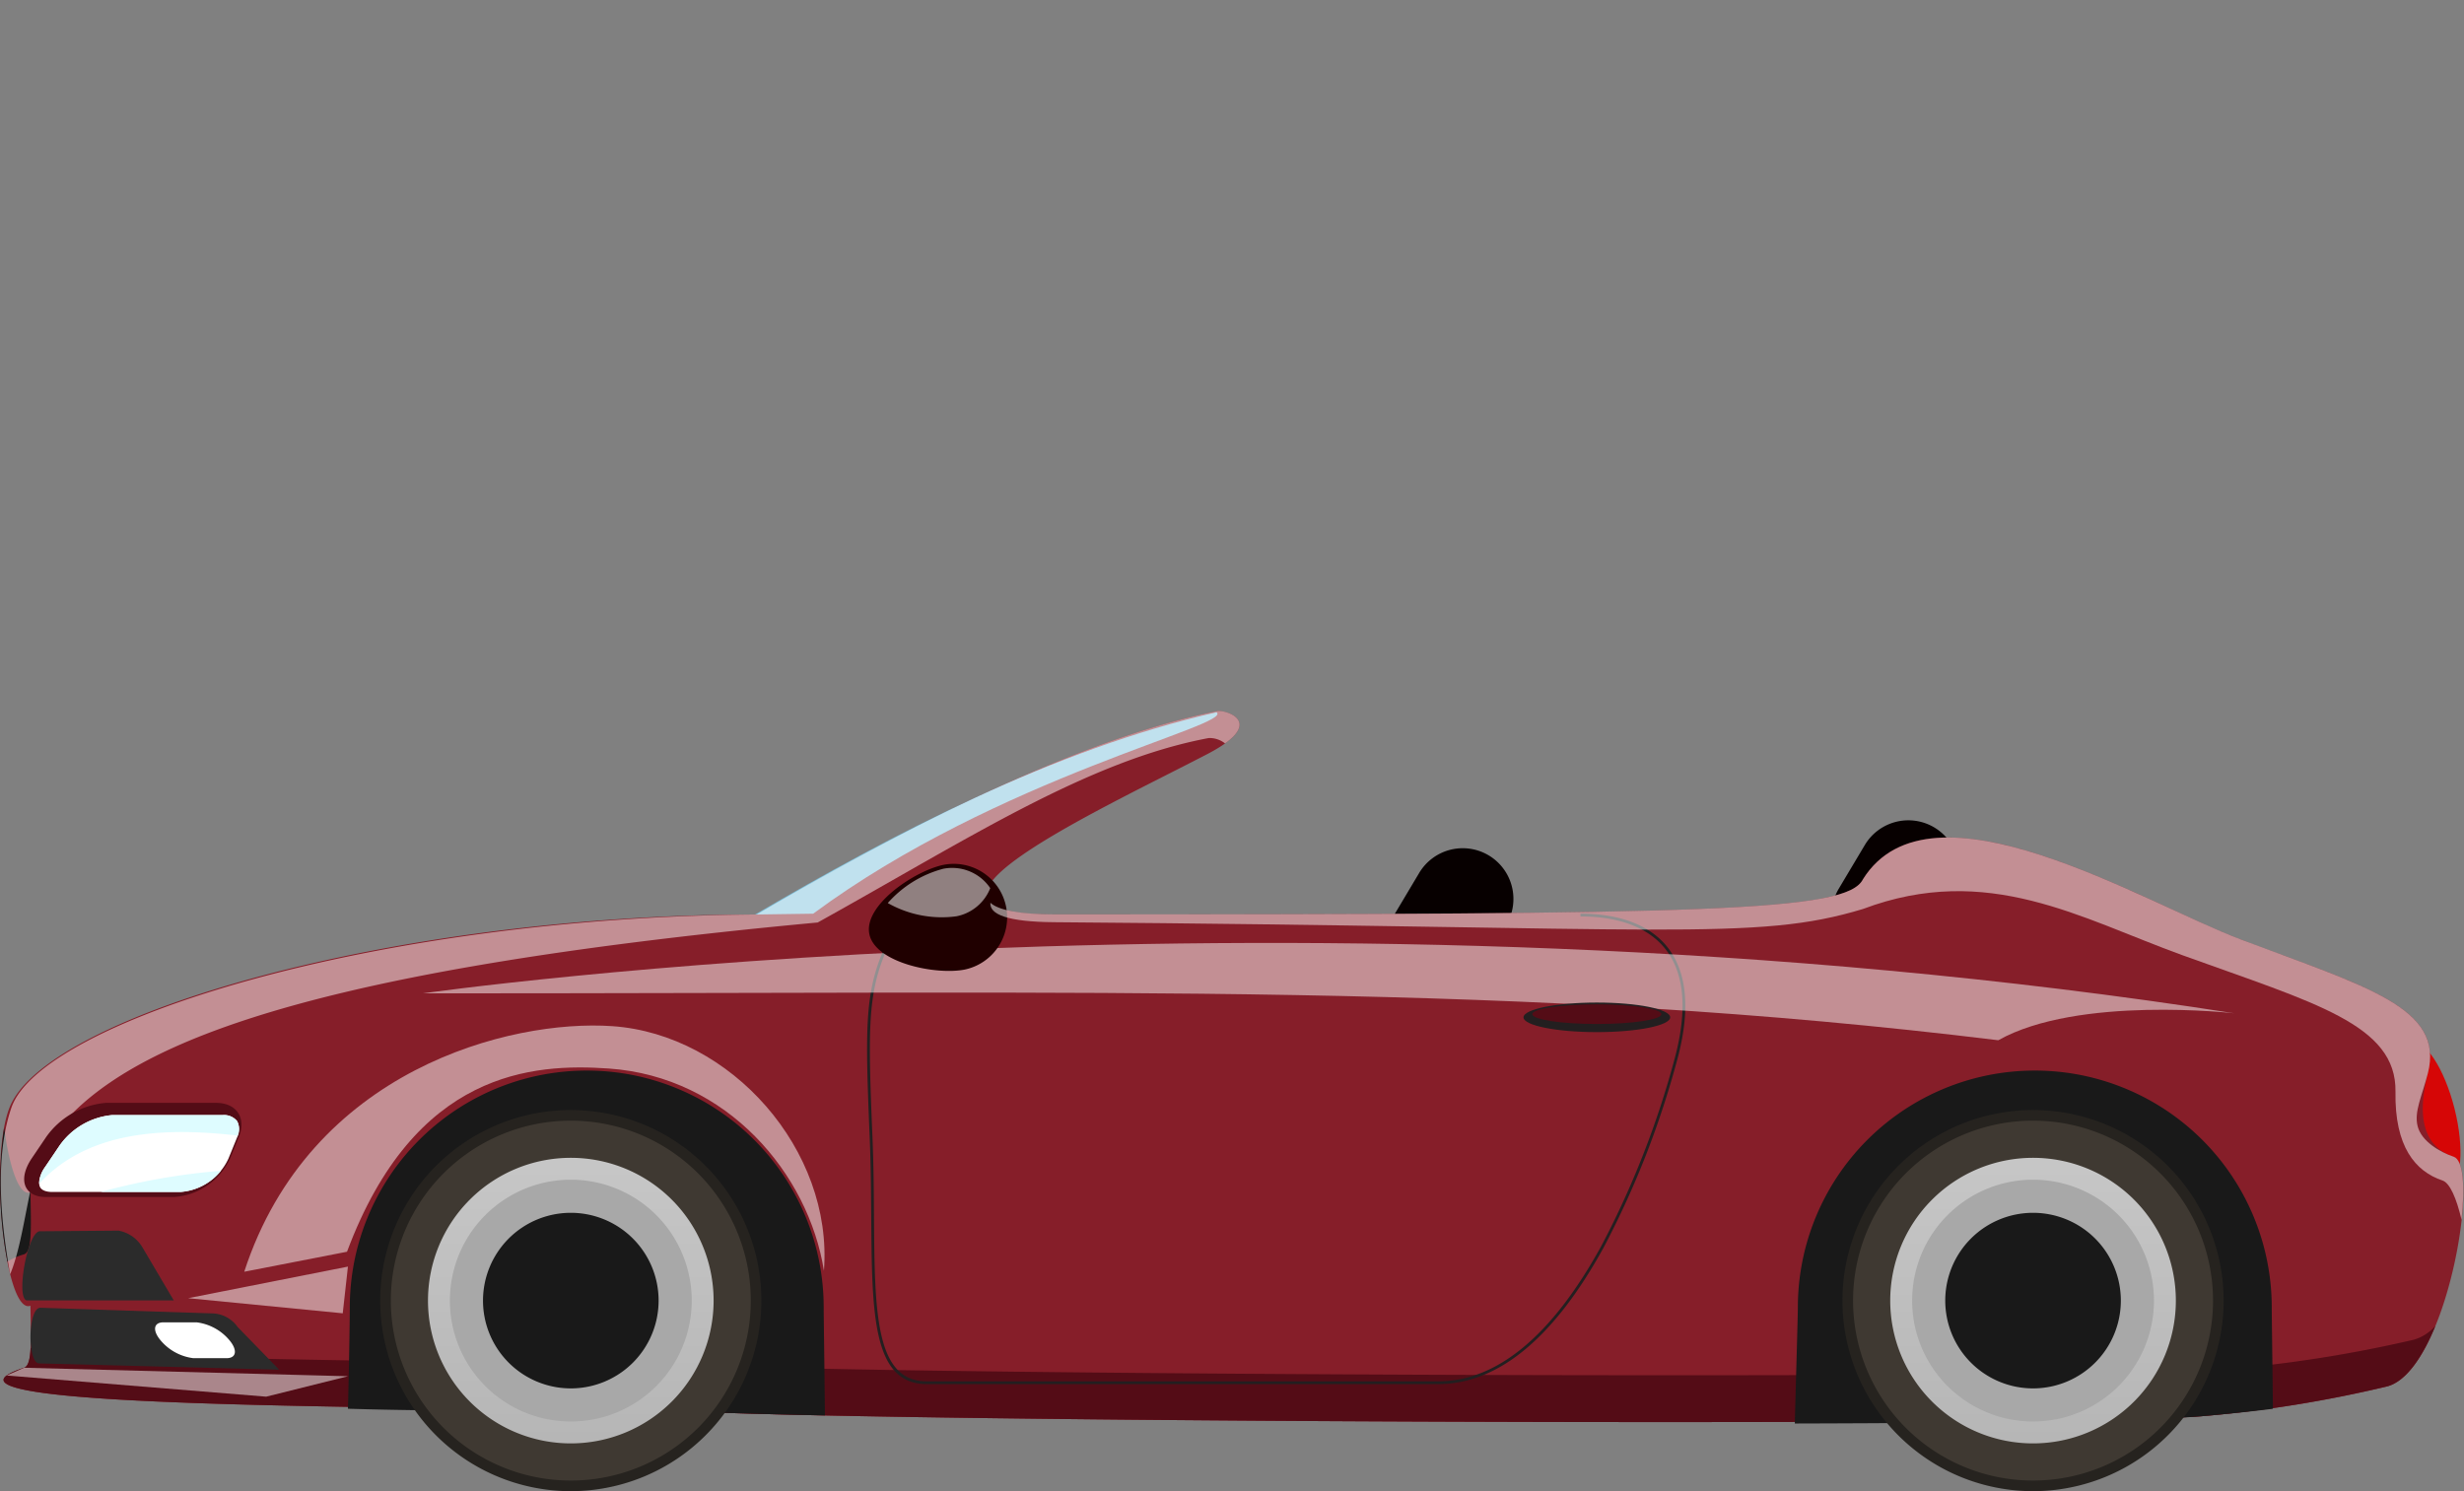 <svg xmlns="http://www.w3.org/2000/svg" xmlns:xlink="http://www.w3.org/1999/xlink" width="298" height="180.37" viewBox="0 0 298 180.37">
  <rect x="0" y="0" width="298" height="180.37" fill="#808080" stroke="none"/>
  <defs>
    <linearGradient id="linear-gradient" x1="3.095" y1="0.97" x2="3.095" y2="-0.048" gradientUnits="objectBoundingBox">
      <stop offset="0" stop-color="#c6c6c6"/>
      <stop offset="1" stop-color="#b5b5b5"/>
    </linearGradient>
  </defs>
  <g id="illust-mountain-car-2" transform="translate(-472 -5080)">
    <path id="Path_6122" data-name="Path 6122" d="M6.813,8.048C5.585,3.2,3.228-.391,1.546.034S-.5,4.736.725,9.588s3.585,8.44,5.267,8.017S8.041,12.9,6.813,8.048Z" transform="translate(769.574 5223.664) rotate(-180)" fill="#d60606"/>
    <path id="Path_6123" data-name="Path 6123" d="M14.542,9.273A6.136,6.136,0,0,0,12.411.864h0A6.136,6.136,0,0,0,4,3L.863,8.265A6.137,6.137,0,0,0,3,16.674H3A6.132,6.132,0,0,0,11.4,14.543Z" transform="translate(708.932 5196.759) rotate(-180)" fill="#070000"/>
    <path id="Path_6124" data-name="Path 6124" d="M14.542,9.274A6.133,6.133,0,0,0,12.411.865h0A6.134,6.134,0,0,0,4,3L.863,8.266A6.137,6.137,0,0,0,3,16.675H3A6.133,6.133,0,0,0,11.4,14.544Z" transform="translate(655.038 5200.135) rotate(-180)" fill="#070000"/>
    <g id="Group_2203" data-name="Group 2203" transform="translate(769.924 5269.793) rotate(-180)">
      <g id="Group_2192" data-name="Group 2192" transform="translate(0 17.607)">
        <path id="Path_6125" data-name="Path 6125" d="M295.011,6.577c-.984.319-.846,3.149-.766,7.5,3.024-1.2,5.125,17.846,2.453,24.141-4.72,11.124-46.348,23.18-90.3,23.18-18.611,10.935-39.453,21.389-55.72,24.6-.9.179-6.2-1.334,1.254-5.21,13.131-6.83,40.605-19.38,18.243-19.38-78.994,0-95.6.327-97.558,4.247-8.167,13.066-33.874-2.812-45.733-7.292C11.711,52.634,2.259,50.144,4.294,42.182c1.617-6.319-.158-9.1-3.131-10.091C-2.165,30.98,2,6.216,9.227,4.313A151.46,151.46,0,0,1,31.6.712c12.568-1.1,136.39-.878,176.479.337C241.459,2.062,311.53,1.182,295.011,6.577Z" transform="translate(0 0.173)" fill="#861e29"/>
        <g id="Group_2189" data-name="Group 2189" transform="translate(3.388 0.173)">
          <path id="Path_6126" data-name="Path 6126" d="M291.623,6.577c-.511.166-.717,1.023-.787,2.406C274.258,7.19,230.47,7.436,205.981,6.712,164.976,5.5,38.311,5.274,25.455,6.374a158.259,158.259,0,0,0-22.89,3.6A5.622,5.622,0,0,0,0,11.626C1.54,7.87,3.531,4.921,5.839,4.313A151.46,151.46,0,0,1,28.214.712c12.568-1.1,136.39-.878,176.479.337C238.071,2.062,308.142,1.182,291.623,6.577Z" fill="#540c16"/>
        </g>
        <g id="Group_2190" data-name="Group 2190" transform="translate(294.189 19.582)">
          <path id="Path_6127" data-name="Path 6127" d="M.056,8.388C-.024,4.037-.162,1.207.822.885A8.15,8.15,0,0,0,2.839,0a49.723,49.723,0,0,1,.4,16.187C2.6,11.477,1.43,7.843.056,8.388Z" fill="#191919"/>
        </g>
        <g id="Group_2191" data-name="Group 2191" transform="translate(23.035 0)">
          <path id="Path_6128" data-name="Path 6128" d="M28.8,42.693A28.659,28.659,0,0,0,57.454,14.034c0-.9.179-6.9.369-14.034C34.053.06,14.995.322,8.567.885c-3.043.267-5.9.561-8.567.9C.06,7.9.14,12.9.14,14.034A28.658,28.658,0,0,0,28.8,42.693Z" transform="translate(0 0)" fill="#191919"/>
          <path id="Path_6129" data-name="Path 6129" d="M28.8,41.714A28.659,28.659,0,0,0,57.462,13.056c0-.794.062-6.2.226-12.248C42.49.348,25.159.706,9.925.244,7.225.161,3.878.08,0,0,.06,6.477.148,11.872.148,13.056A28.658,28.658,0,0,0,28.8,41.714Z" transform="translate(175.122 0.979)" fill="#191919"/>
        </g>
      </g>
      <path id="Path_6141" data-name="Path 6141" d="M0,0,3.757,6.363A4.265,4.265,0,0,0,6.677,8.445l9.507-.075c1.542,0,2.98-8.37,1.534-8.37Z" transform="translate(276.906 32.493)" fill="#2b2b2b"/>
      <path id="Path_6142" data-name="Path 6142" d="M0,0,5.029,5.169A3.842,3.842,0,0,0,8.061,6.81l20.818.683c1.542,0,1.6-6.734.151-6.734Z" transform="translate(264.16 24.116)" fill="#2b2b2b"/>
      <path id="Path_6143" data-name="Path 6143" d="M.117,24.468C19.852,19.972,39.383,9.676,55.92,0L48.9.1C26.483,16.682-2.056,22.908.117,24.468Z" transform="translate(150.679 79.173)" fill="#80c2dc"/>
      <g id="Group_2195" data-name="Group 2195" transform="translate(94.099 22.371)">
        <path id="Path_6144" data-name="Path 6144" d="M29.909,0H91.732c6.579,0,6.638,8.471,6.724,20.2.023,3.084.047,6.272.187,9.631.68,16.355.657,19.3-4.216,27.485l-.288-.171c4.821-8.1,4.844-11.031,4.167-27.3-.14-3.365-.164-6.558-.184-9.644C98.035,8.668,97.976.335,91.732.335H29.909c-7.129,0-13.77,5.5-19.738,16.353A108.96,108.96,0,0,0,1.24,39.559c-1.5,5.717-1.127,10.088,1.114,13,2.025,2.622,5.595,4.011,10.325,4.011v.337c-4.839,0-8.5-1.433-10.589-4.143-2.311-3-2.708-7.469-1.176-13.289A109.257,109.257,0,0,1,9.877,16.524C15.906,5.558,22.648,0,29.909,0Z" fill="#231f20"/>
      </g>
      <g id="Group_2196" data-name="Group 2196" transform="translate(27.698 63.966)" opacity="0.5">
        <path id="Path_6145" data-name="Path 6145" d="M219.078,5.672C134.441,5.641,86.1,7.043,28.549,0,18.889,5.431,0,3.261,0,3.261,112.751,20.883,219.078,5.672,219.078,5.672Z" fill="#fff"/>
      </g>
      <g id="Group_2197" data-name="Group 2197" transform="translate(198.205 35.964)" opacity="0.5">
        <path id="Path_6146" data-name="Path 6146" d="M25.671,29.707C38,30.561,62.232,24.442,70.181,0L57.751,2.42C49.568,24.338,35.233,25.216,26.1,24.582,11.725,23.585,1.925,11.825.071.122-1.055,14.7,11.3,28.713,25.671,29.707Z" fill="#fff"/>
      </g>
      <g id="Group_2199" data-name="Group 2199" transform="translate(255.844 30.938)" opacity="0.5">
        <path id="Path_6148" data-name="Path 6148" d="M19.329,1.828,0,5.648.628,0Z" fill="#fff"/>
      </g>
      <g id="Group_2200" data-name="Group 2200" transform="translate(255.832 20.853)" opacity="0.5">
        <path id="Path_6149" data-name="Path 6149" d="M39.179,3.5,0,2.472,9.9,0,41.292,2.563Z" transform="translate(0 0)" fill="#fff"/>
      </g>
      <ellipse id="Ellipse_150" data-name="Ellipse 150" cx="8.871" cy="1.788" rx="8.871" ry="1.788" transform="translate(95.926 64.949)" fill="#231f20"/>
      <path id="Path_6150" data-name="Path 6150" d="M0,1.189C0,.532,3.5,0,7.806,0s7.806.532,7.806,1.189S12.118,2.381,7.806,2.381,0,1.846,0,1.189Z" transform="translate(96.99 65.931)" fill="#540c16"/>
      <g id="Group_2202" data-name="Group 2202" transform="translate(176.08 72.352)">
        <path id="Path_6151" data-name="Path 6151" d="M16.708,4.475c-.688-3.5-8.05-5-11.532-4.312a6.462,6.462,0,0,0,2.5,12.679C11.155,12.154,17.4,7.977,16.708,4.475Z" fill="#200000"/>
        <g id="Group_2201" data-name="Group 2201" transform="translate(2.081 6.469)" opacity="0.5">
          <path id="Path_6152" data-name="Path 6152" d="M0,3.544A5.545,5.545,0,0,1,4.078.14a13.237,13.237,0,0,1,8.315,1.6A13.544,13.544,0,0,1,5.678,5.888,5.568,5.568,0,0,1,0,3.544Z" fill="#fff"/>
        </g>
      </g>
      <g id="wheel" transform="translate(205.84 9.423)">
        <path id="Path_14293" data-name="Path 14293" d="M0,23.051A23.05,23.05,0,1,1,23.049,46.1,23.051,23.051,0,0,1,0,23.051Z" transform="translate(0 0)" fill="#26231f"/>
        <path id="Path_14294" data-name="Path 14294" d="M0,21.766A21.766,21.766,0,1,1,21.765,43.533,21.767,21.767,0,0,1,0,21.766Z" transform="translate(1.283 1.284)" fill="#3f3932"/>
        <path id="Path_14295" data-name="Path 14295" d="M0,17.272A17.272,17.272,0,1,1,17.271,34.543,17.272,17.272,0,0,1,0,17.272Z" transform="translate(5.779 5.779)" fill="url(#linear-gradient)"/>
        <path id="Path_14296" data-name="Path 14296" d="M0,14.624A14.624,14.624,0,1,1,14.625,29.248,14.624,14.624,0,0,1,0,14.624Z" transform="translate(8.426 8.427)" fill="#a8a8a8"/>
        <path id="Path_14297" data-name="Path 14297" d="M0,10.619A10.619,10.619,0,1,1,10.62,21.238,10.619,10.619,0,0,1,0,10.619Z" transform="translate(12.431 12.432)" fill="#191919"/>
      </g>
      <g id="wheel-2" data-name="wheel" transform="translate(28.994 9.423)">
        <path id="Path_14293-2" data-name="Path 14293" d="M0,23.051A23.05,23.05,0,1,1,23.049,46.1,23.051,23.051,0,0,1,0,23.051Z" transform="translate(0 0)" fill="#26231f"/>
        <path id="Path_14294-2" data-name="Path 14294" d="M0,21.766A21.766,21.766,0,1,1,21.765,43.533,21.767,21.767,0,0,1,0,21.766Z" transform="translate(1.283 1.284)" fill="#3f3932"/>
        <path id="Path_14295-2" data-name="Path 14295" d="M0,17.272A17.272,17.272,0,1,1,17.271,34.543,17.272,17.272,0,0,1,0,17.272Z" transform="translate(5.779 5.779)" fill="url(#linear-gradient)"/>
        <path id="Path_14296-2" data-name="Path 14296" d="M0,14.624A14.624,14.624,0,1,1,14.625,29.248,14.624,14.624,0,0,1,0,14.624Z" transform="translate(8.426 8.427)" fill="#a8a8a8"/>
        <path id="Path_14297-2" data-name="Path 14297" d="M0,10.619A10.619,10.619,0,1,1,10.62,21.238,10.619,10.619,0,0,1,0,10.619Z" transform="translate(12.431 12.432)" fill="#191919"/>
      </g>
    </g>
    <g id="Group_2204" data-name="Group 2204" transform="translate(769.909 5234.13) rotate(-180)" opacity="0.5">
      <path id="Path_6153" data-name="Path 6153" d="M1.75,64.206a3.057,3.057,0,0,0,1.96.654c14.7-2.754,29.26-12.3,47.306-22.313,66.639-6.207,86.167-15.984,93.423-27.114C146.45,12.35,146.809,4.507,148.68,0c.826,4.676,2.139,13.44-.145,20.133C144.968,30.587,104.762,43.2,58.383,43.515,39.772,54.45,18.931,64.9,2.664,68.116,1.869,68.272-2.316,67.122,1.75,64.206Z" transform="translate(147.999)" fill="#fff"/>
      <path id="Path_6154" data-name="Path 6154" d="M2.507,4.748c3.3,1.106,5.8,4.1,5.688,10.735-.135,8.149,9.787,10.735,25.8,16.529C46.238,36.444,57.513,43.264,72.6,37.591c13.048-3.959,23.557-2.155,97.787-1.6,5.709.044,7.858.945,7.742,2.352-.968-.883-3.427-1.407-7.97-1.407-78.994,0-95.6.327-97.558,4.247-8.167,13.066-33.874-2.812-45.733-7.292C11.7,28.16,2.245,25.673,4.28,17.711c.7-2.73,1.687-4.626,1.238-6.391C5.062,9.5,2.837,8.183,1.149,7.62.009,7.238-.235,4.063.207,0,.822,2.627,1.624,4.452,2.507,4.748Z" transform="translate(0 6.589)" fill="#fff"/>
    </g>
    <path id="Path_6155" data-name="Path 6155" d="M25.355,4.689C27.071,2.147,26.333,0,23.636,0H8.158A8.051,8.051,0,0,0,1.364,4.689L.318,7.256c-.945,2.321.291,4.13,2.723,4.13H16.419a9.849,9.849,0,0,0,7.2-4.13Z" transform="translate(501.201 5224.79) rotate(-180)" fill="#540c16"/>
    <path id="Path_6156" data-name="Path 6156" d="M7.113,0A6.967,6.967,0,0,0,1.29,4.037L.244,6.6a2.1,2.1,0,0,0,0,1.968A2.029,2.029,0,0,0,2,9.3H15.376a8.764,8.764,0,0,0,6.332-3.673l1.734-2.568c.8-1.186.851-2.054.631-2.471C23.8.075,23.029,0,22.593,0Z" transform="translate(500.919 5224.18) rotate(-180)" fill="#fff"/>
    <path id="Path_6157" data-name="Path 6157" d="M8.995,2.168c1,1.2.839,2.168-.358,2.168h-4A6.156,6.156,0,0,1,.656,2.168h0C-.344.971-.183,0,1.014,0H5.02A6.15,6.15,0,0,1,8.995,2.168Z" transform="translate(500.408 5244.284) rotate(-180)" fill="#fff"/>
    <path id="Path_6158" data-name="Path 6158" d="M24.158,0a3.428,3.428,0,0,1-.737,2.056L21.686,4.624A8.764,8.764,0,0,1,15.354,8.3H1.977A2.029,2.029,0,0,1,.219,7.573a2.011,2.011,0,0,1-.047-1.75C9.075,6.851,18.3,6.4,24.158,0Z" transform="translate(500.898 5223.18) rotate(-180)" fill="#defcff"/>
    <path id="Path_6159" data-name="Path 6159" d="M0,2.56A6.912,6.912,0,0,1,4.914,0h9.637A78.584,78.584,0,0,1,0,2.56Z" transform="translate(498.721 5224.18) rotate(-180)" fill="#defcff"/>
    <rect id="Rectangle_377" data-name="Rectangle 377" width="298" height="180" transform="translate(472 5080)" fill="none"/>
  </g>
</svg>
